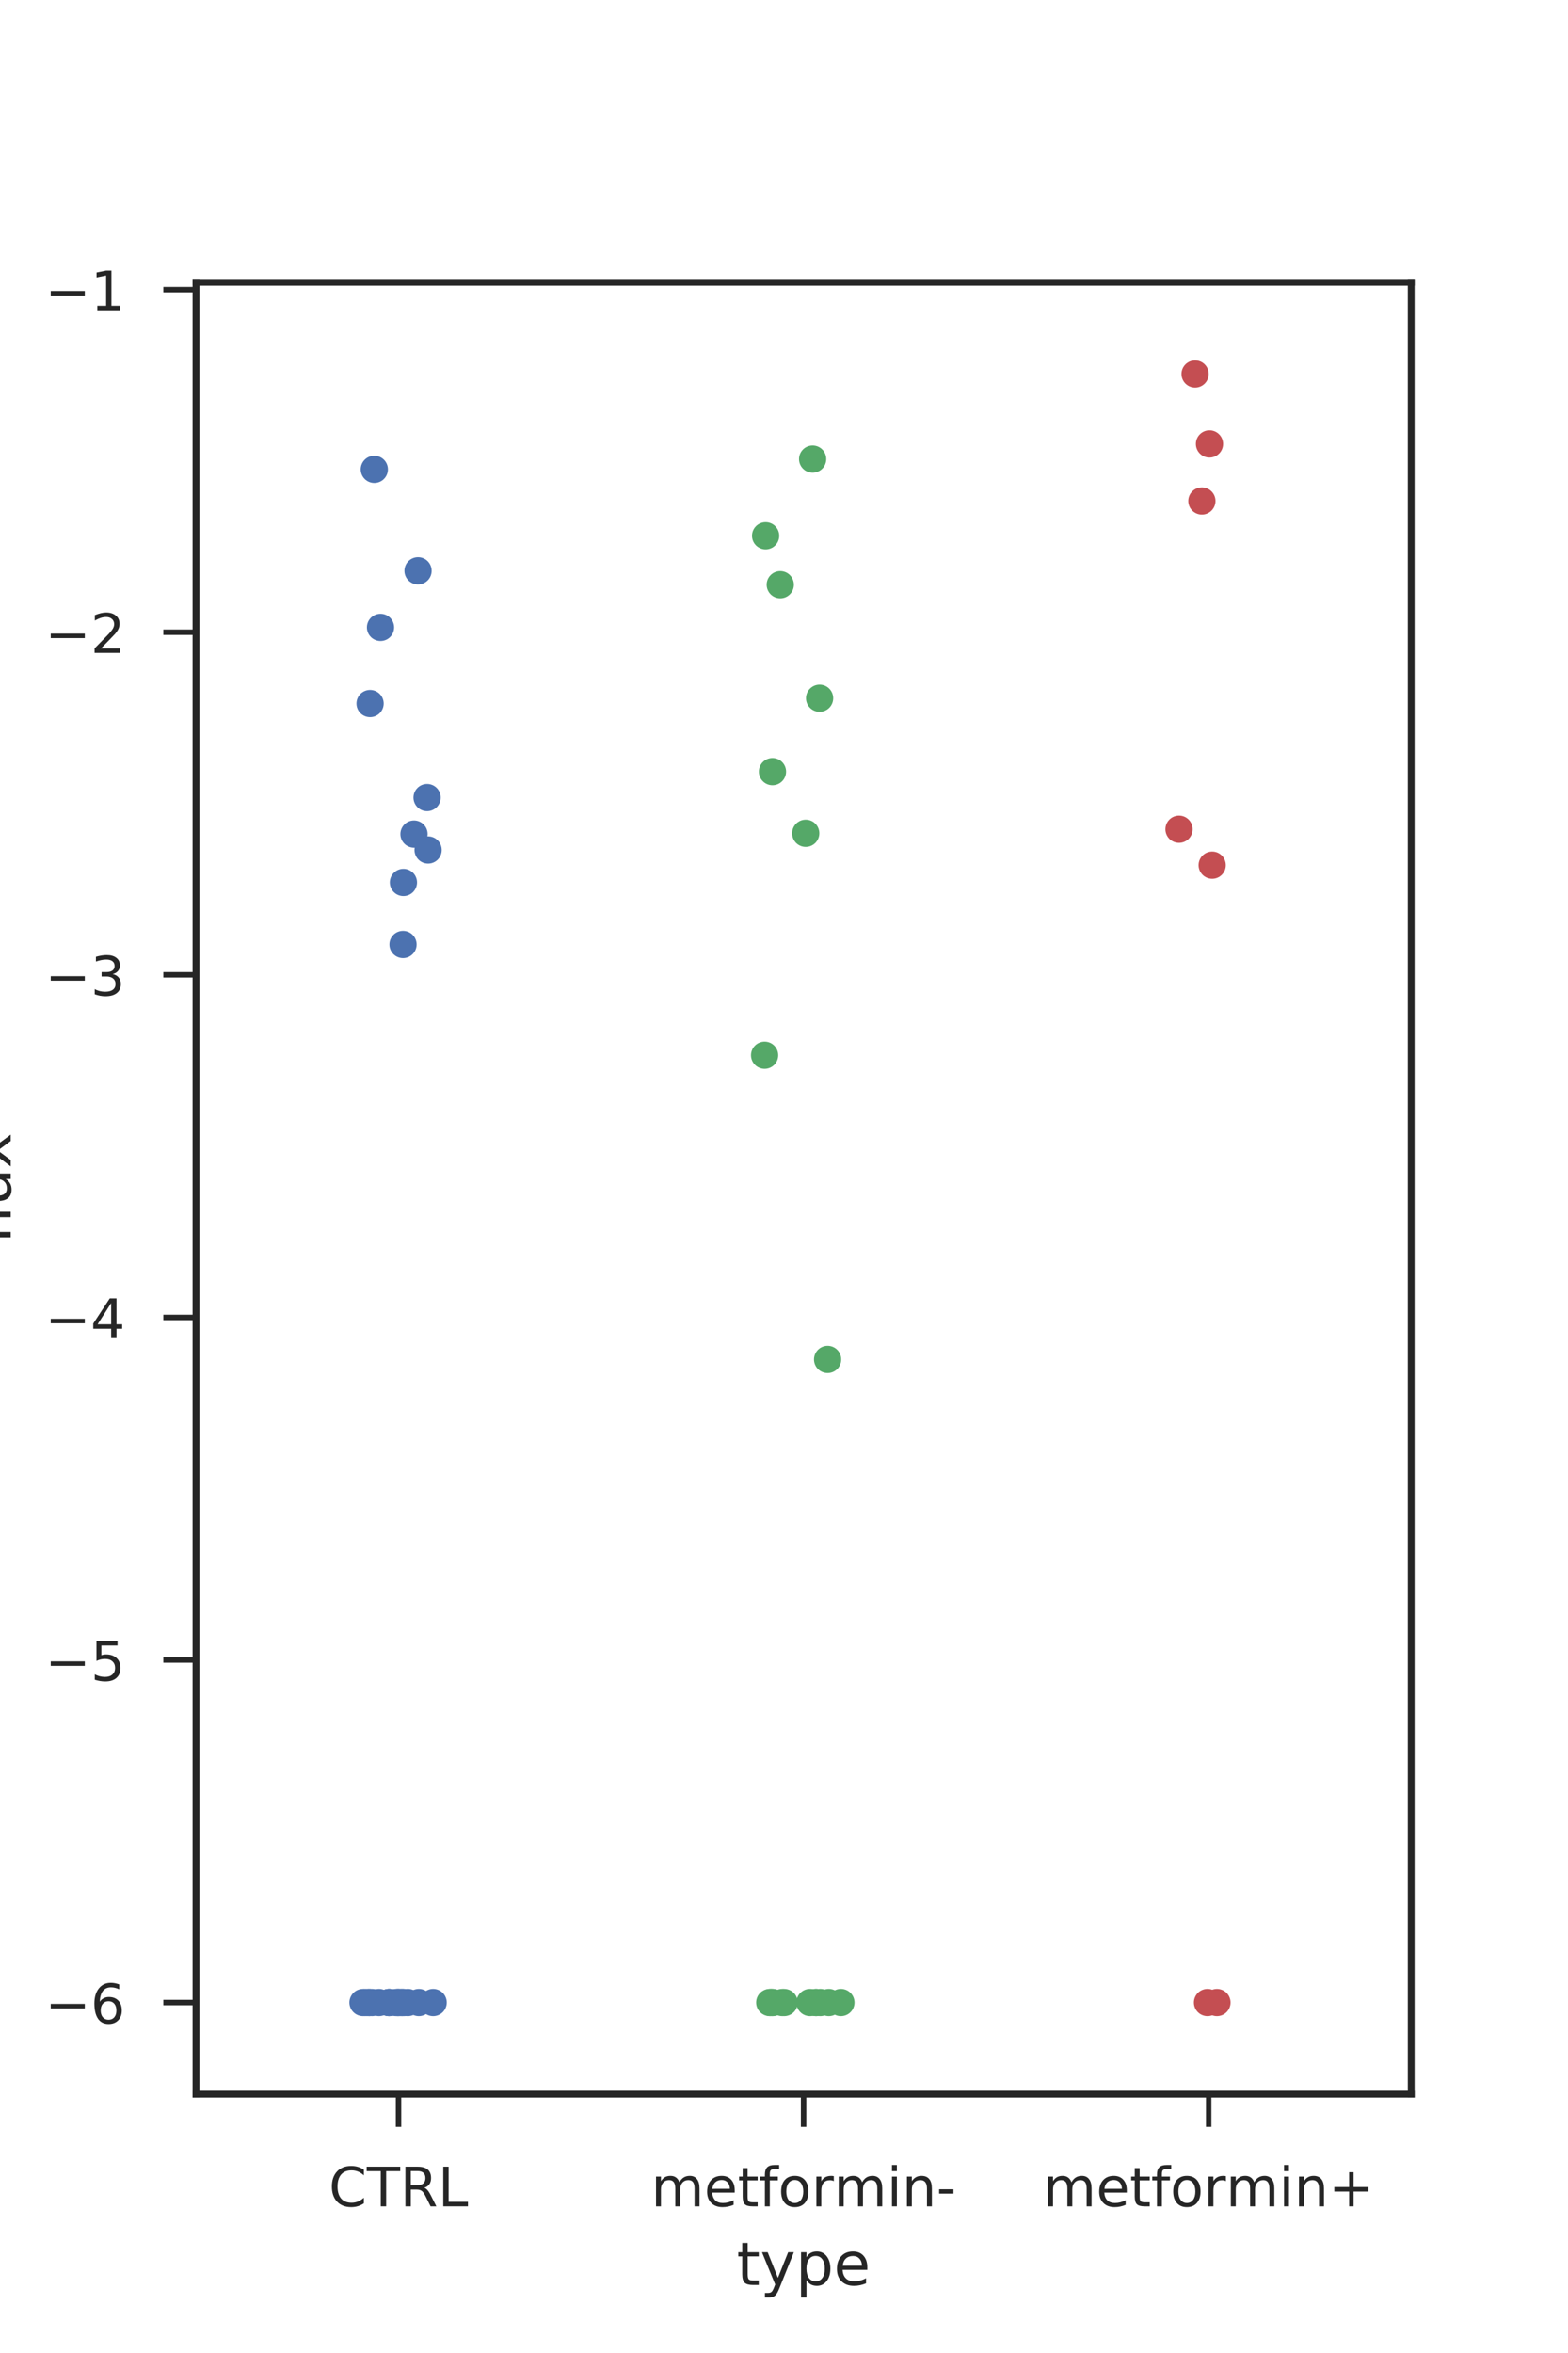 <?xml version="1.0" encoding="utf-8" standalone="no"?>
<!DOCTYPE svg PUBLIC "-//W3C//DTD SVG 1.1//EN"
  "http://www.w3.org/Graphics/SVG/1.1/DTD/svg11.dtd">
<!-- Created with matplotlib (http://matplotlib.org/) -->
<svg height="432pt" version="1.1" viewBox="0 0 288 432" width="288pt" xmlns="http://www.w3.org/2000/svg" xmlns:xlink="http://www.w3.org/1999/xlink">
 <defs>
  <style type="text/css">
*{stroke-linecap:butt;stroke-linejoin:round;}
  </style>
 </defs>
 <g id="figure_1">
  <g id="patch_1">
   <path d="M 0 432 
L 288 432 
L 288 0 
L 0 0 
z
" style="fill:#ffffff;"/>
  </g>
  <g id="axes_1">
   <g id="patch_2">
    <path d="M 36 384.48 
L 259.2 384.48 
L 259.2 51.84 
L 36 51.84 
z
" style="fill:#ffffff;"/>
   </g>
   <g id="matplotlib.axis_1">
    <g id="xtick_1">
     <g id="line2d_1">
      <defs>
       <path d="M 0 0 
L 0 6 
" id="me17ce073bc" style="stroke:#262626;"/>
      </defs>
      <g>
       <use style="fill:#262626;stroke:#262626;" x="73.2" xlink:href="#me17ce073bc" y="384.48"/>
      </g>
     </g>
     <g id="text_1">
      <!-- CTRL -->
      <defs>
       <path d="M 64.406 67.281 
L 64.406 56.891 
Q 59.422 61.531 53.781 63.812 
Q 48.141 66.109 41.797 66.109 
Q 29.297 66.109 22.656 58.469 
Q 16.016 50.828 16.016 36.375 
Q 16.016 21.969 22.656 14.328 
Q 29.297 6.688 41.797 6.688 
Q 48.141 6.688 53.781 8.984 
Q 59.422 11.281 64.406 15.922 
L 64.406 5.609 
Q 59.234 2.094 53.438 0.328 
Q 47.656 -1.422 41.219 -1.422 
Q 24.656 -1.422 15.125 8.703 
Q 5.609 18.844 5.609 36.375 
Q 5.609 53.953 15.125 64.078 
Q 24.656 74.219 41.219 74.219 
Q 47.75 74.219 53.531 72.484 
Q 59.328 70.75 64.406 67.281 
z
" id="DejaVuSans-43"/>
       <path d="M -0.297 72.906 
L 61.375 72.906 
L 61.375 64.594 
L 35.5 64.594 
L 35.5 0 
L 25.594 0 
L 25.594 64.594 
L -0.297 64.594 
z
" id="DejaVuSans-54"/>
       <path d="M 44.391 34.188 
Q 47.562 33.109 50.562 29.594 
Q 53.562 26.078 56.594 19.922 
L 66.609 0 
L 56 0 
L 46.688 18.703 
Q 43.062 26.031 39.672 28.422 
Q 36.281 30.812 30.422 30.812 
L 19.672 30.812 
L 19.672 0 
L 9.812 0 
L 9.812 72.906 
L 32.078 72.906 
Q 44.578 72.906 50.734 67.672 
Q 56.891 62.453 56.891 51.906 
Q 56.891 45.016 53.688 40.469 
Q 50.484 35.938 44.391 34.188 
z
M 19.672 64.797 
L 19.672 38.922 
L 32.078 38.922 
Q 39.203 38.922 42.844 42.219 
Q 46.484 45.516 46.484 51.906 
Q 46.484 58.297 42.844 61.547 
Q 39.203 64.797 32.078 64.797 
z
" id="DejaVuSans-52"/>
       <path d="M 9.812 72.906 
L 19.672 72.906 
L 19.672 8.297 
L 55.172 8.297 
L 55.172 0 
L 9.812 0 
z
" id="DejaVuSans-4c"/>
      </defs>
      <g style="fill:#262626;" transform="translate(60.395 405.078)scale(0.1 -0.1)">
       <use xlink:href="#DejaVuSans-43"/>
       <use x="69.824" xlink:href="#DejaVuSans-54"/>
       <use x="130.908" xlink:href="#DejaVuSans-52"/>
       <use x="200.391" xlink:href="#DejaVuSans-4c"/>
      </g>
     </g>
    </g>
    <g id="xtick_2">
     <g id="line2d_2">
      <g>
       <use style="fill:#262626;stroke:#262626;" x="147.6" xlink:href="#me17ce073bc" y="384.48"/>
      </g>
     </g>
     <g id="text_2">
      <!-- metformin- -->
      <defs>
       <path d="M 52 44.188 
Q 55.375 50.25 60.062 53.125 
Q 64.75 56 71.094 56 
Q 79.641 56 84.281 50.016 
Q 88.922 44.047 88.922 33.016 
L 88.922 0 
L 79.891 0 
L 79.891 32.719 
Q 79.891 40.578 77.094 44.375 
Q 74.312 48.188 68.609 48.188 
Q 61.625 48.188 57.562 43.547 
Q 53.516 38.922 53.516 30.906 
L 53.516 0 
L 44.484 0 
L 44.484 32.719 
Q 44.484 40.625 41.703 44.406 
Q 38.922 48.188 33.109 48.188 
Q 26.219 48.188 22.156 43.531 
Q 18.109 38.875 18.109 30.906 
L 18.109 0 
L 9.078 0 
L 9.078 54.688 
L 18.109 54.688 
L 18.109 46.188 
Q 21.188 51.219 25.484 53.609 
Q 29.781 56 35.688 56 
Q 41.656 56 45.828 52.969 
Q 50 49.953 52 44.188 
z
" id="DejaVuSans-6d"/>
       <path d="M 56.203 29.594 
L 56.203 25.203 
L 14.891 25.203 
Q 15.484 15.922 20.484 11.062 
Q 25.484 6.203 34.422 6.203 
Q 39.594 6.203 44.453 7.469 
Q 49.312 8.734 54.109 11.281 
L 54.109 2.781 
Q 49.266 0.734 44.188 -0.344 
Q 39.109 -1.422 33.891 -1.422 
Q 20.797 -1.422 13.156 6.188 
Q 5.516 13.812 5.516 26.812 
Q 5.516 40.234 12.766 48.109 
Q 20.016 56 32.328 56 
Q 43.359 56 49.781 48.891 
Q 56.203 41.797 56.203 29.594 
z
M 47.219 32.234 
Q 47.125 39.594 43.094 43.984 
Q 39.062 48.391 32.422 48.391 
Q 24.906 48.391 20.391 44.141 
Q 15.875 39.891 15.188 32.172 
z
" id="DejaVuSans-65"/>
       <path d="M 18.312 70.219 
L 18.312 54.688 
L 36.812 54.688 
L 36.812 47.703 
L 18.312 47.703 
L 18.312 18.016 
Q 18.312 11.328 20.141 9.422 
Q 21.969 7.516 27.594 7.516 
L 36.812 7.516 
L 36.812 0 
L 27.594 0 
Q 17.188 0 13.234 3.875 
Q 9.281 7.766 9.281 18.016 
L 9.281 47.703 
L 2.688 47.703 
L 2.688 54.688 
L 9.281 54.688 
L 9.281 70.219 
z
" id="DejaVuSans-74"/>
       <path d="M 37.109 75.984 
L 37.109 68.5 
L 28.516 68.5 
Q 23.688 68.5 21.797 66.547 
Q 19.922 64.594 19.922 59.516 
L 19.922 54.688 
L 34.719 54.688 
L 34.719 47.703 
L 19.922 47.703 
L 19.922 0 
L 10.891 0 
L 10.891 47.703 
L 2.297 47.703 
L 2.297 54.688 
L 10.891 54.688 
L 10.891 58.5 
Q 10.891 67.625 15.141 71.797 
Q 19.391 75.984 28.609 75.984 
z
" id="DejaVuSans-66"/>
       <path d="M 30.609 48.391 
Q 23.391 48.391 19.188 42.75 
Q 14.984 37.109 14.984 27.297 
Q 14.984 17.484 19.156 11.844 
Q 23.344 6.203 30.609 6.203 
Q 37.797 6.203 41.984 11.859 
Q 46.188 17.531 46.188 27.297 
Q 46.188 37.016 41.984 42.703 
Q 37.797 48.391 30.609 48.391 
z
M 30.609 56 
Q 42.328 56 49.016 48.375 
Q 55.719 40.766 55.719 27.297 
Q 55.719 13.875 49.016 6.219 
Q 42.328 -1.422 30.609 -1.422 
Q 18.844 -1.422 12.172 6.219 
Q 5.516 13.875 5.516 27.297 
Q 5.516 40.766 12.172 48.375 
Q 18.844 56 30.609 56 
z
" id="DejaVuSans-6f"/>
       <path d="M 41.109 46.297 
Q 39.594 47.172 37.812 47.578 
Q 36.031 48 33.891 48 
Q 26.266 48 22.188 43.047 
Q 18.109 38.094 18.109 28.812 
L 18.109 0 
L 9.078 0 
L 9.078 54.688 
L 18.109 54.688 
L 18.109 46.188 
Q 20.953 51.172 25.484 53.578 
Q 30.031 56 36.531 56 
Q 37.453 56 38.578 55.875 
Q 39.703 55.766 41.062 55.516 
z
" id="DejaVuSans-72"/>
       <path d="M 9.422 54.688 
L 18.406 54.688 
L 18.406 0 
L 9.422 0 
z
M 9.422 75.984 
L 18.406 75.984 
L 18.406 64.594 
L 9.422 64.594 
z
" id="DejaVuSans-69"/>
       <path d="M 54.891 33.016 
L 54.891 0 
L 45.906 0 
L 45.906 32.719 
Q 45.906 40.484 42.875 44.328 
Q 39.844 48.188 33.797 48.188 
Q 26.516 48.188 22.312 43.547 
Q 18.109 38.922 18.109 30.906 
L 18.109 0 
L 9.078 0 
L 9.078 54.688 
L 18.109 54.688 
L 18.109 46.188 
Q 21.344 51.125 25.703 53.562 
Q 30.078 56 35.797 56 
Q 45.219 56 50.047 50.172 
Q 54.891 44.344 54.891 33.016 
z
" id="DejaVuSans-6e"/>
       <path d="M 4.891 31.391 
L 31.203 31.391 
L 31.203 23.391 
L 4.891 23.391 
z
" id="DejaVuSans-2d"/>
      </defs>
      <g style="fill:#262626;" transform="translate(119.587 405.078)scale(0.1 -0.1)">
       <use xlink:href="#DejaVuSans-6d"/>
       <use x="97.412" xlink:href="#DejaVuSans-65"/>
       <use x="158.936" xlink:href="#DejaVuSans-74"/>
       <use x="198.145" xlink:href="#DejaVuSans-66"/>
       <use x="233.35" xlink:href="#DejaVuSans-6f"/>
       <use x="294.531" xlink:href="#DejaVuSans-72"/>
       <use x="335.629" xlink:href="#DejaVuSans-6d"/>
       <use x="433.041" xlink:href="#DejaVuSans-69"/>
       <use x="460.824" xlink:href="#DejaVuSans-6e"/>
       <use x="524.203" xlink:href="#DejaVuSans-2d"/>
      </g>
     </g>
    </g>
    <g id="xtick_3">
     <g id="line2d_3">
      <g>
       <use style="fill:#262626;stroke:#262626;" x="222" xlink:href="#me17ce073bc" y="384.48"/>
      </g>
     </g>
     <g id="text_3">
      <!-- metformin+ -->
      <defs>
       <path d="M 46 62.703 
L 46 35.5 
L 73.188 35.5 
L 73.188 27.203 
L 46 27.203 
L 46 0 
L 37.797 0 
L 37.797 27.203 
L 10.594 27.203 
L 10.594 35.5 
L 37.797 35.5 
L 37.797 62.703 
z
" id="DejaVuSans-2b"/>
      </defs>
      <g style="fill:#262626;" transform="translate(191.601 405.078)scale(0.1 -0.1)">
       <use xlink:href="#DejaVuSans-6d"/>
       <use x="97.412" xlink:href="#DejaVuSans-65"/>
       <use x="158.936" xlink:href="#DejaVuSans-74"/>
       <use x="198.145" xlink:href="#DejaVuSans-66"/>
       <use x="233.35" xlink:href="#DejaVuSans-6f"/>
       <use x="294.531" xlink:href="#DejaVuSans-72"/>
       <use x="335.629" xlink:href="#DejaVuSans-6d"/>
       <use x="433.041" xlink:href="#DejaVuSans-69"/>
       <use x="460.824" xlink:href="#DejaVuSans-6e"/>
       <use x="524.203" xlink:href="#DejaVuSans-2b"/>
      </g>
     </g>
    </g>
    <g id="text_4">
     <!-- type -->
     <defs>
      <path d="M 32.172 -5.078 
Q 28.375 -14.844 24.75 -17.812 
Q 21.141 -20.797 15.094 -20.797 
L 7.906 -20.797 
L 7.906 -13.281 
L 13.188 -13.281 
Q 16.891 -13.281 18.938 -11.516 
Q 21 -9.766 23.484 -3.219 
L 25.094 0.875 
L 2.984 54.688 
L 12.5 54.688 
L 29.594 11.922 
L 46.688 54.688 
L 56.203 54.688 
z
" id="DejaVuSans-79"/>
      <path d="M 18.109 8.203 
L 18.109 -20.797 
L 9.078 -20.797 
L 9.078 54.688 
L 18.109 54.688 
L 18.109 46.391 
Q 20.953 51.266 25.266 53.625 
Q 29.594 56 35.594 56 
Q 45.562 56 51.781 48.094 
Q 58.016 40.188 58.016 27.297 
Q 58.016 14.406 51.781 6.484 
Q 45.562 -1.422 35.594 -1.422 
Q 29.594 -1.422 25.266 0.953 
Q 20.953 3.328 18.109 8.203 
z
M 48.688 27.297 
Q 48.688 37.203 44.609 42.844 
Q 40.531 48.484 33.406 48.484 
Q 26.266 48.484 22.188 42.844 
Q 18.109 37.203 18.109 27.297 
Q 18.109 17.391 22.188 11.75 
Q 26.266 6.109 33.406 6.109 
Q 40.531 6.109 44.609 11.75 
Q 48.688 17.391 48.688 27.297 
z
" id="DejaVuSans-70"/>
     </defs>
     <g style="fill:#262626;" transform="translate(135.313 419.516)scale(0.11 -0.11)">
      <use xlink:href="#DejaVuSans-74"/>
      <use x="39.209" xlink:href="#DejaVuSans-79"/>
      <use x="98.389" xlink:href="#DejaVuSans-70"/>
      <use x="161.865" xlink:href="#DejaVuSans-65"/>
     </g>
    </g>
   </g>
   <g id="matplotlib.axis_2">
    <g id="ytick_1">
     <g id="line2d_4">
      <defs>
       <path d="M 0 0 
L -6 0 
" id="ma731ba47bb" style="stroke:#262626;"/>
      </defs>
      <g>
       <use style="fill:#262626;stroke:#262626;" x="36" xlink:href="#ma731ba47bb" y="367.653"/>
      </g>
     </g>
     <g id="text_5">
      <!-- −6 -->
      <defs>
       <path d="M 10.594 35.5 
L 73.188 35.5 
L 73.188 27.203 
L 10.594 27.203 
z
" id="DejaVuSans-2212"/>
       <path d="M 33.016 40.375 
Q 26.375 40.375 22.484 35.828 
Q 18.609 31.297 18.609 23.391 
Q 18.609 15.531 22.484 10.953 
Q 26.375 6.391 33.016 6.391 
Q 39.656 6.391 43.531 10.953 
Q 47.406 15.531 47.406 23.391 
Q 47.406 31.297 43.531 35.828 
Q 39.656 40.375 33.016 40.375 
z
M 52.594 71.297 
L 52.594 62.312 
Q 48.875 64.062 45.094 64.984 
Q 41.312 65.922 37.594 65.922 
Q 27.828 65.922 22.672 59.328 
Q 17.531 52.734 16.797 39.406 
Q 19.672 43.656 24.016 45.922 
Q 28.375 48.188 33.594 48.188 
Q 44.578 48.188 50.953 41.516 
Q 57.328 34.859 57.328 23.391 
Q 57.328 12.156 50.688 5.359 
Q 44.047 -1.422 33.016 -1.422 
Q 20.359 -1.422 13.672 8.266 
Q 6.984 17.969 6.984 36.375 
Q 6.984 53.656 15.188 63.938 
Q 23.391 74.219 37.203 74.219 
Q 40.922 74.219 44.703 73.484 
Q 48.484 72.75 52.594 71.297 
z
" id="DejaVuSans-36"/>
      </defs>
      <g style="fill:#262626;" transform="translate(8.258 371.453)scale(0.1 -0.1)">
       <use xlink:href="#DejaVuSans-2212"/>
       <use x="83.789" xlink:href="#DejaVuSans-36"/>
      </g>
     </g>
    </g>
    <g id="ytick_2">
     <g id="line2d_5">
      <g>
       <use style="fill:#262626;stroke:#262626;" x="36" xlink:href="#ma731ba47bb" y="304.759"/>
      </g>
     </g>
     <g id="text_6">
      <!-- −5 -->
      <defs>
       <path d="M 10.797 72.906 
L 49.516 72.906 
L 49.516 64.594 
L 19.828 64.594 
L 19.828 46.734 
Q 21.969 47.469 24.109 47.828 
Q 26.266 48.188 28.422 48.188 
Q 40.625 48.188 47.75 41.5 
Q 54.891 34.812 54.891 23.391 
Q 54.891 11.625 47.562 5.094 
Q 40.234 -1.422 26.906 -1.422 
Q 22.312 -1.422 17.547 -0.641 
Q 12.797 0.141 7.719 1.703 
L 7.719 11.625 
Q 12.109 9.234 16.797 8.062 
Q 21.484 6.891 26.703 6.891 
Q 35.156 6.891 40.078 11.328 
Q 45.016 15.766 45.016 23.391 
Q 45.016 31 40.078 35.438 
Q 35.156 39.891 26.703 39.891 
Q 22.75 39.891 18.812 39.016 
Q 14.891 38.141 10.797 36.281 
z
" id="DejaVuSans-35"/>
      </defs>
      <g style="fill:#262626;" transform="translate(8.258 308.558)scale(0.1 -0.1)">
       <use xlink:href="#DejaVuSans-2212"/>
       <use x="83.789" xlink:href="#DejaVuSans-35"/>
      </g>
     </g>
    </g>
    <g id="ytick_3">
     <g id="line2d_6">
      <g>
       <use style="fill:#262626;stroke:#262626;" x="36" xlink:href="#ma731ba47bb" y="241.864"/>
      </g>
     </g>
     <g id="text_7">
      <!-- −4 -->
      <defs>
       <path d="M 37.797 64.312 
L 12.891 25.391 
L 37.797 25.391 
z
M 35.203 72.906 
L 47.609 72.906 
L 47.609 25.391 
L 58.016 25.391 
L 58.016 17.188 
L 47.609 17.188 
L 47.609 0 
L 37.797 0 
L 37.797 17.188 
L 4.891 17.188 
L 4.891 26.703 
z
" id="DejaVuSans-34"/>
      </defs>
      <g style="fill:#262626;" transform="translate(8.258 245.664)scale(0.1 -0.1)">
       <use xlink:href="#DejaVuSans-2212"/>
       <use x="83.789" xlink:href="#DejaVuSans-34"/>
      </g>
     </g>
    </g>
    <g id="ytick_4">
     <g id="line2d_7">
      <g>
       <use style="fill:#262626;stroke:#262626;" x="36" xlink:href="#ma731ba47bb" y="178.97"/>
      </g>
     </g>
     <g id="text_8">
      <!-- −3 -->
      <defs>
       <path d="M 40.578 39.312 
Q 47.656 37.797 51.625 33 
Q 55.609 28.219 55.609 21.188 
Q 55.609 10.406 48.188 4.484 
Q 40.766 -1.422 27.094 -1.422 
Q 22.516 -1.422 17.656 -0.516 
Q 12.797 0.391 7.625 2.203 
L 7.625 11.719 
Q 11.719 9.328 16.594 8.109 
Q 21.484 6.891 26.812 6.891 
Q 36.078 6.891 40.938 10.547 
Q 45.797 14.203 45.797 21.188 
Q 45.797 27.641 41.281 31.266 
Q 36.766 34.906 28.719 34.906 
L 20.219 34.906 
L 20.219 43.016 
L 29.109 43.016 
Q 36.375 43.016 40.234 45.922 
Q 44.094 48.828 44.094 54.297 
Q 44.094 59.906 40.109 62.906 
Q 36.141 65.922 28.719 65.922 
Q 24.656 65.922 20.016 65.031 
Q 15.375 64.156 9.812 62.312 
L 9.812 71.094 
Q 15.438 72.656 20.344 73.438 
Q 25.25 74.219 29.594 74.219 
Q 40.828 74.219 47.359 69.109 
Q 53.906 64.016 53.906 55.328 
Q 53.906 49.266 50.438 45.094 
Q 46.969 40.922 40.578 39.312 
z
" id="DejaVuSans-33"/>
      </defs>
      <g style="fill:#262626;" transform="translate(8.258 182.769)scale(0.1 -0.1)">
       <use xlink:href="#DejaVuSans-2212"/>
       <use x="83.789" xlink:href="#DejaVuSans-33"/>
      </g>
     </g>
    </g>
    <g id="ytick_5">
     <g id="line2d_8">
      <g>
       <use style="fill:#262626;stroke:#262626;" x="36" xlink:href="#ma731ba47bb" y="116.076"/>
      </g>
     </g>
     <g id="text_9">
      <!-- −2 -->
      <defs>
       <path d="M 19.188 8.297 
L 53.609 8.297 
L 53.609 0 
L 7.328 0 
L 7.328 8.297 
Q 12.938 14.109 22.625 23.891 
Q 32.328 33.688 34.812 36.531 
Q 39.547 41.844 41.422 45.531 
Q 43.312 49.219 43.312 52.781 
Q 43.312 58.594 39.234 62.25 
Q 35.156 65.922 28.609 65.922 
Q 23.969 65.922 18.812 64.312 
Q 13.672 62.703 7.812 59.422 
L 7.812 69.391 
Q 13.766 71.781 18.938 73 
Q 24.125 74.219 28.422 74.219 
Q 39.75 74.219 46.484 68.547 
Q 53.219 62.891 53.219 53.422 
Q 53.219 48.922 51.531 44.891 
Q 49.859 40.875 45.406 35.406 
Q 44.188 33.984 37.641 27.219 
Q 31.109 20.453 19.188 8.297 
z
" id="DejaVuSans-32"/>
      </defs>
      <g style="fill:#262626;" transform="translate(8.258 119.875)scale(0.1 -0.1)">
       <use xlink:href="#DejaVuSans-2212"/>
       <use x="83.789" xlink:href="#DejaVuSans-32"/>
      </g>
     </g>
    </g>
    <g id="ytick_6">
     <g id="line2d_9">
      <g>
       <use style="fill:#262626;stroke:#262626;" x="36" xlink:href="#ma731ba47bb" y="53.181"/>
      </g>
     </g>
     <g id="text_10">
      <!-- −1 -->
      <defs>
       <path d="M 12.406 8.297 
L 28.516 8.297 
L 28.516 63.922 
L 10.984 60.406 
L 10.984 69.391 
L 28.422 72.906 
L 38.281 72.906 
L 38.281 8.297 
L 54.391 8.297 
L 54.391 0 
L 12.406 0 
z
" id="DejaVuSans-31"/>
      </defs>
      <g style="fill:#262626;" transform="translate(8.258 56.98)scale(0.1 -0.1)">
       <use xlink:href="#DejaVuSans-2212"/>
       <use x="83.789" xlink:href="#DejaVuSans-31"/>
      </g>
     </g>
    </g>
    <g id="text_11">
     <!-- flux -->
     <defs>
      <path d="M 9.422 75.984 
L 18.406 75.984 
L 18.406 0 
L 9.422 0 
z
" id="DejaVuSans-6c"/>
      <path d="M 8.5 21.578 
L 8.5 54.688 
L 17.484 54.688 
L 17.484 21.922 
Q 17.484 14.156 20.5 10.266 
Q 23.531 6.391 29.594 6.391 
Q 36.859 6.391 41.078 11.031 
Q 45.312 15.672 45.312 23.688 
L 45.312 54.688 
L 54.297 54.688 
L 54.297 0 
L 45.312 0 
L 45.312 8.406 
Q 42.047 3.422 37.719 1 
Q 33.406 -1.422 27.688 -1.422 
Q 18.266 -1.422 13.375 4.438 
Q 8.5 10.297 8.5 21.578 
z
M 31.109 56 
z
" id="DejaVuSans-75"/>
      <path d="M 54.891 54.688 
L 35.109 28.078 
L 55.906 0 
L 45.312 0 
L 29.391 21.484 
L 13.484 0 
L 2.875 0 
L 24.125 28.609 
L 4.688 54.688 
L 15.281 54.688 
L 29.781 35.203 
L 44.281 54.688 
z
" id="DejaVuSans-78"/>
     </defs>
     <g style="fill:#262626;" transform="translate(1.97 228.365)rotate(-90)scale(0.11 -0.11)">
      <use xlink:href="#DejaVuSans-66"/>
      <use x="35.205" xlink:href="#DejaVuSans-6c"/>
      <use x="62.988" xlink:href="#DejaVuSans-75"/>
      <use x="126.367" xlink:href="#DejaVuSans-78"/>
     </g>
    </g>
   </g>
   <g id="patch_3">
    <path d="M 36 384.48 
L 36 51.84 
" style="fill:none;stroke:#262626;stroke-linecap:square;stroke-linejoin:miter;stroke-width:1.25;"/>
   </g>
   <g id="patch_4">
    <path d="M 259.2 384.48 
L 259.2 51.84 
" style="fill:none;stroke:#262626;stroke-linecap:square;stroke-linejoin:miter;stroke-width:1.25;"/>
   </g>
   <g id="patch_5">
    <path d="M 36 384.48 
L 259.2 384.48 
" style="fill:none;stroke:#262626;stroke-linecap:square;stroke-linejoin:miter;stroke-width:1.25;"/>
   </g>
   <g id="patch_6">
    <path d="M 36 51.84 
L 259.2 51.84 
" style="fill:none;stroke:#262626;stroke-linecap:square;stroke-linejoin:miter;stroke-width:1.25;"/>
   </g>
   <g id="PathCollection_1">
    <defs>
     <path d="M 0 2.5 
C 0.663 2.5 1.299 2.237 1.768 1.768 
C 2.237 1.299 2.5 0.663 2.5 0 
C 2.5 -0.663 2.237 -1.299 1.768 -1.768 
C 1.299 -2.237 0.663 -2.5 0 -2.5 
C -0.663 -2.5 -1.299 -2.237 -1.768 -1.768 
C -2.237 -1.299 -2.5 -0.663 -2.5 0 
C -2.5 0.663 -2.237 1.299 -1.768 1.768 
C -1.299 2.237 -0.663 2.5 0 2.5 
z
" id="C0_0_46172e39d7"/>
    </defs>
    <g clip-path="url(#p3cf16a018d)">
     <use style="fill:#4c72b0;" x="73.802" xlink:href="#C0_0_46172e39d7" y="367.653"/>
    </g>
    <g clip-path="url(#p3cf16a018d)">
     <use style="fill:#4c72b0;" x="76.784" xlink:href="#C0_0_46172e39d7" y="104.801"/>
    </g>
    <g clip-path="url(#p3cf16a018d)">
     <use style="fill:#4c72b0;" x="71.465" xlink:href="#C0_0_46172e39d7" y="367.653"/>
    </g>
    <g clip-path="url(#p3cf16a018d)">
     <use style="fill:#4c72b0;" x="78.632" xlink:href="#C0_0_46172e39d7" y="156.058"/>
    </g>
    <g clip-path="url(#p3cf16a018d)">
     <use style="fill:#4c72b0;" x="72.744" xlink:href="#C0_0_46172e39d7" y="367.653"/>
    </g>
    <g clip-path="url(#p3cf16a018d)">
     <use style="fill:#4c72b0;" x="74.91" xlink:href="#C0_0_46172e39d7" y="367.653"/>
    </g>
    <g clip-path="url(#p3cf16a018d)">
     <use style="fill:#4c72b0;" x="76.927" xlink:href="#C0_0_46172e39d7" y="367.653"/>
    </g>
    <g clip-path="url(#p3cf16a018d)">
     <use style="fill:#4c72b0;" x="73.916" xlink:href="#C0_0_46172e39d7" y="367.653"/>
    </g>
    <g clip-path="url(#p3cf16a018d)">
     <use style="fill:#4c72b0;" x="74.22" xlink:href="#C0_0_46172e39d7" y="367.653"/>
    </g>
    <g clip-path="url(#p3cf16a018d)">
     <use style="fill:#4c72b0;" x="78.443" xlink:href="#C0_0_46172e39d7" y="146.434"/>
    </g>
    <g clip-path="url(#p3cf16a018d)">
     <use style="fill:#4c72b0;" x="67.973" xlink:href="#C0_0_46172e39d7" y="129.172"/>
    </g>
    <g clip-path="url(#p3cf16a018d)">
     <use style="fill:#4c72b0;" x="67.827" xlink:href="#C0_0_46172e39d7" y="367.653"/>
    </g>
    <g clip-path="url(#p3cf16a018d)">
     <use style="fill:#4c72b0;" x="67.837" xlink:href="#C0_0_46172e39d7" y="367.653"/>
    </g>
    <g clip-path="url(#p3cf16a018d)">
     <use style="fill:#4c72b0;" x="67.428" xlink:href="#C0_0_46172e39d7" y="367.653"/>
    </g>
    <g clip-path="url(#p3cf16a018d)">
     <use style="fill:#4c72b0;" x="71.509" xlink:href="#C0_0_46172e39d7" y="367.653"/>
    </g>
    <g clip-path="url(#p3cf16a018d)">
     <use style="fill:#4c72b0;" x="73.492" xlink:href="#C0_0_46172e39d7" y="367.653"/>
    </g>
    <g clip-path="url(#p3cf16a018d)">
     <use style="fill:#4c72b0;" x="69.609" xlink:href="#C0_0_46172e39d7" y="367.653"/>
    </g>
    <g clip-path="url(#p3cf16a018d)">
     <use style="fill:#4c72b0;" x="66.674" xlink:href="#C0_0_46172e39d7" y="367.653"/>
    </g>
    <g clip-path="url(#p3cf16a018d)">
     <use style="fill:#4c72b0;" x="79.558" xlink:href="#C0_0_46172e39d7" y="367.653"/>
    </g>
    <g clip-path="url(#p3cf16a018d)">
     <use style="fill:#4c72b0;" x="67.028" xlink:href="#C0_0_46172e39d7" y="367.653"/>
    </g>
    <g clip-path="url(#p3cf16a018d)">
     <use style="fill:#4c72b0;" x="74.025" xlink:href="#C0_0_46172e39d7" y="173.404"/>
    </g>
    <g clip-path="url(#p3cf16a018d)">
     <use style="fill:#4c72b0;" x="74.098" xlink:href="#C0_0_46172e39d7" y="162.017"/>
    </g>
    <g clip-path="url(#p3cf16a018d)">
     <use style="fill:#4c72b0;" x="73.225" xlink:href="#C0_0_46172e39d7" y="367.653"/>
    </g>
    <g clip-path="url(#p3cf16a018d)">
     <use style="fill:#4c72b0;" x="73.011" xlink:href="#C0_0_46172e39d7" y="367.653"/>
    </g>
    <g clip-path="url(#p3cf16a018d)">
     <use style="fill:#4c72b0;" x="68.338" xlink:href="#C0_0_46172e39d7" y="367.653"/>
    </g>
    <g clip-path="url(#p3cf16a018d)">
     <use style="fill:#4c72b0;" x="71.421" xlink:href="#C0_0_46172e39d7" y="367.653"/>
    </g>
    <g clip-path="url(#p3cf16a018d)">
     <use style="fill:#4c72b0;" x="73.099" xlink:href="#C0_0_46172e39d7" y="367.653"/>
    </g>
    <g clip-path="url(#p3cf16a018d)">
     <use style="fill:#4c72b0;" x="68.751" xlink:href="#C0_0_46172e39d7" y="86.173"/>
    </g>
    <g clip-path="url(#p3cf16a018d)">
     <use style="fill:#4c72b0;" x="69.89" xlink:href="#C0_0_46172e39d7" y="115.187"/>
    </g>
    <g clip-path="url(#p3cf16a018d)">
     <use style="fill:#4c72b0;" x="76.043" xlink:href="#C0_0_46172e39d7" y="153.137"/>
    </g>
   </g>
   <g id="PathCollection_2">
    <defs>
     <path d="M 0 2.5 
C 0.663 2.5 1.299 2.237 1.768 1.768 
C 2.237 1.299 2.5 0.663 2.5 0 
C 2.5 -0.663 2.237 -1.299 1.768 -1.768 
C 1.299 -2.237 0.663 -2.5 0 -2.5 
C -0.663 -2.5 -1.299 -2.237 -1.768 -1.768 
C -2.237 -1.299 -2.5 -0.663 -2.5 0 
C -2.5 0.663 -2.237 1.299 -1.768 1.768 
C -1.299 2.237 -0.663 2.5 0 2.5 
z
" id="C1_0_6d38f99cf4"/>
    </defs>
    <g clip-path="url(#p3cf16a018d)">
     <use style="fill:#55a868;" x="149.87" xlink:href="#C1_0_6d38f99cf4" y="367.653"/>
    </g>
    <g clip-path="url(#p3cf16a018d)">
     <use style="fill:#55a868;" x="154.453" xlink:href="#C1_0_6d38f99cf4" y="367.653"/>
    </g>
    <g clip-path="url(#p3cf16a018d)">
     <use style="fill:#55a868;" x="141.382" xlink:href="#C1_0_6d38f99cf4" y="367.653"/>
    </g>
    <g clip-path="url(#p3cf16a018d)">
     <use style="fill:#55a868;" x="150.54" xlink:href="#C1_0_6d38f99cf4" y="128.195"/>
    </g>
    <g clip-path="url(#p3cf16a018d)">
     <use style="fill:#55a868;" x="152.232" xlink:href="#C1_0_6d38f99cf4" y="367.653"/>
    </g>
    <g clip-path="url(#p3cf16a018d)">
     <use style="fill:#55a868;" x="150.669" xlink:href="#C1_0_6d38f99cf4" y="367.653"/>
    </g>
    <g clip-path="url(#p3cf16a018d)">
     <use style="fill:#55a868;" x="140.437" xlink:href="#C1_0_6d38f99cf4" y="193.74"/>
    </g>
    <g clip-path="url(#p3cf16a018d)">
     <use style="fill:#55a868;" x="149.902" xlink:href="#C1_0_6d38f99cf4" y="367.653"/>
    </g>
    <g clip-path="url(#p3cf16a018d)">
     <use style="fill:#55a868;" x="147.989" xlink:href="#C1_0_6d38f99cf4" y="152.992"/>
    </g>
    <g clip-path="url(#p3cf16a018d)">
     <use style="fill:#55a868;" x="141.792" xlink:href="#C1_0_6d38f99cf4" y="367.653"/>
    </g>
    <g clip-path="url(#p3cf16a018d)">
     <use style="fill:#55a868;" x="152.009" xlink:href="#C1_0_6d38f99cf4" y="249.579"/>
    </g>
    <g clip-path="url(#p3cf16a018d)">
     <use style="fill:#55a868;" x="140.623" xlink:href="#C1_0_6d38f99cf4" y="98.372"/>
    </g>
    <g clip-path="url(#p3cf16a018d)">
     <use style="fill:#55a868;" x="143.312" xlink:href="#C1_0_6d38f99cf4" y="107.353"/>
    </g>
    <g clip-path="url(#p3cf16a018d)">
     <use style="fill:#55a868;" x="141.499" xlink:href="#C1_0_6d38f99cf4" y="367.653"/>
    </g>
    <g clip-path="url(#p3cf16a018d)">
     <use style="fill:#55a868;" x="143.674" xlink:href="#C1_0_6d38f99cf4" y="367.653"/>
    </g>
    <g clip-path="url(#p3cf16a018d)">
     <use style="fill:#55a868;" x="141.883" xlink:href="#C1_0_6d38f99cf4" y="141.673"/>
    </g>
    <g clip-path="url(#p3cf16a018d)">
     <use style="fill:#55a868;" x="141.932" xlink:href="#C1_0_6d38f99cf4" y="367.653"/>
    </g>
    <g clip-path="url(#p3cf16a018d)">
     <use style="fill:#55a868;" x="148.767" xlink:href="#C1_0_6d38f99cf4" y="367.653"/>
    </g>
    <g clip-path="url(#p3cf16a018d)">
     <use style="fill:#55a868;" x="144.028" xlink:href="#C1_0_6d38f99cf4" y="367.653"/>
    </g>
    <g clip-path="url(#p3cf16a018d)">
     <use style="fill:#55a868;" x="149.259" xlink:href="#C1_0_6d38f99cf4" y="84.29"/>
    </g>
   </g>
   <g id="PathCollection_3">
    <defs>
     <path d="M 0 2.5 
C 0.663 2.5 1.299 2.237 1.768 1.768 
C 2.237 1.299 2.5 0.663 2.5 0 
C 2.5 -0.663 2.237 -1.299 1.768 -1.768 
C 1.299 -2.237 0.663 -2.5 0 -2.5 
C -0.663 -2.5 -1.299 -2.237 -1.768 -1.768 
C -2.237 -1.299 -2.5 -0.663 -2.5 0 
C -2.5 0.663 -2.237 1.299 -1.768 1.768 
C -1.299 2.237 -0.663 2.5 0 2.5 
z
" id="C2_0_47b7ff9625"/>
    </defs>
    <g clip-path="url(#p3cf16a018d)">
     <use style="fill:#c44e52;" x="216.554" xlink:href="#C2_0_47b7ff9625" y="152.247"/>
    </g>
    <g clip-path="url(#p3cf16a018d)">
     <use style="fill:#c44e52;" x="222.149" xlink:href="#C2_0_47b7ff9625" y="81.508"/>
    </g>
    <g clip-path="url(#p3cf16a018d)">
     <use style="fill:#c44e52;" x="219.504" xlink:href="#C2_0_47b7ff9625" y="68.667"/>
    </g>
    <g clip-path="url(#p3cf16a018d)">
     <use style="fill:#c44e52;" x="220.754" xlink:href="#C2_0_47b7ff9625" y="91.982"/>
    </g>
    <g clip-path="url(#p3cf16a018d)">
     <use style="fill:#c44e52;" x="221.784" xlink:href="#C2_0_47b7ff9625" y="367.653"/>
    </g>
    <g clip-path="url(#p3cf16a018d)">
     <use style="fill:#c44e52;" x="222.646" xlink:href="#C2_0_47b7ff9625" y="158.844"/>
    </g>
    <g clip-path="url(#p3cf16a018d)">
     <use style="fill:#c44e52;" x="223.521" xlink:href="#C2_0_47b7ff9625" y="367.653"/>
    </g>
   </g>
  </g>
 </g>
 <defs>
  <clipPath id="p3cf16a018d">
   <rect height="332.64" width="223.2" x="36" y="51.84"/>
  </clipPath>
 </defs>
</svg>
